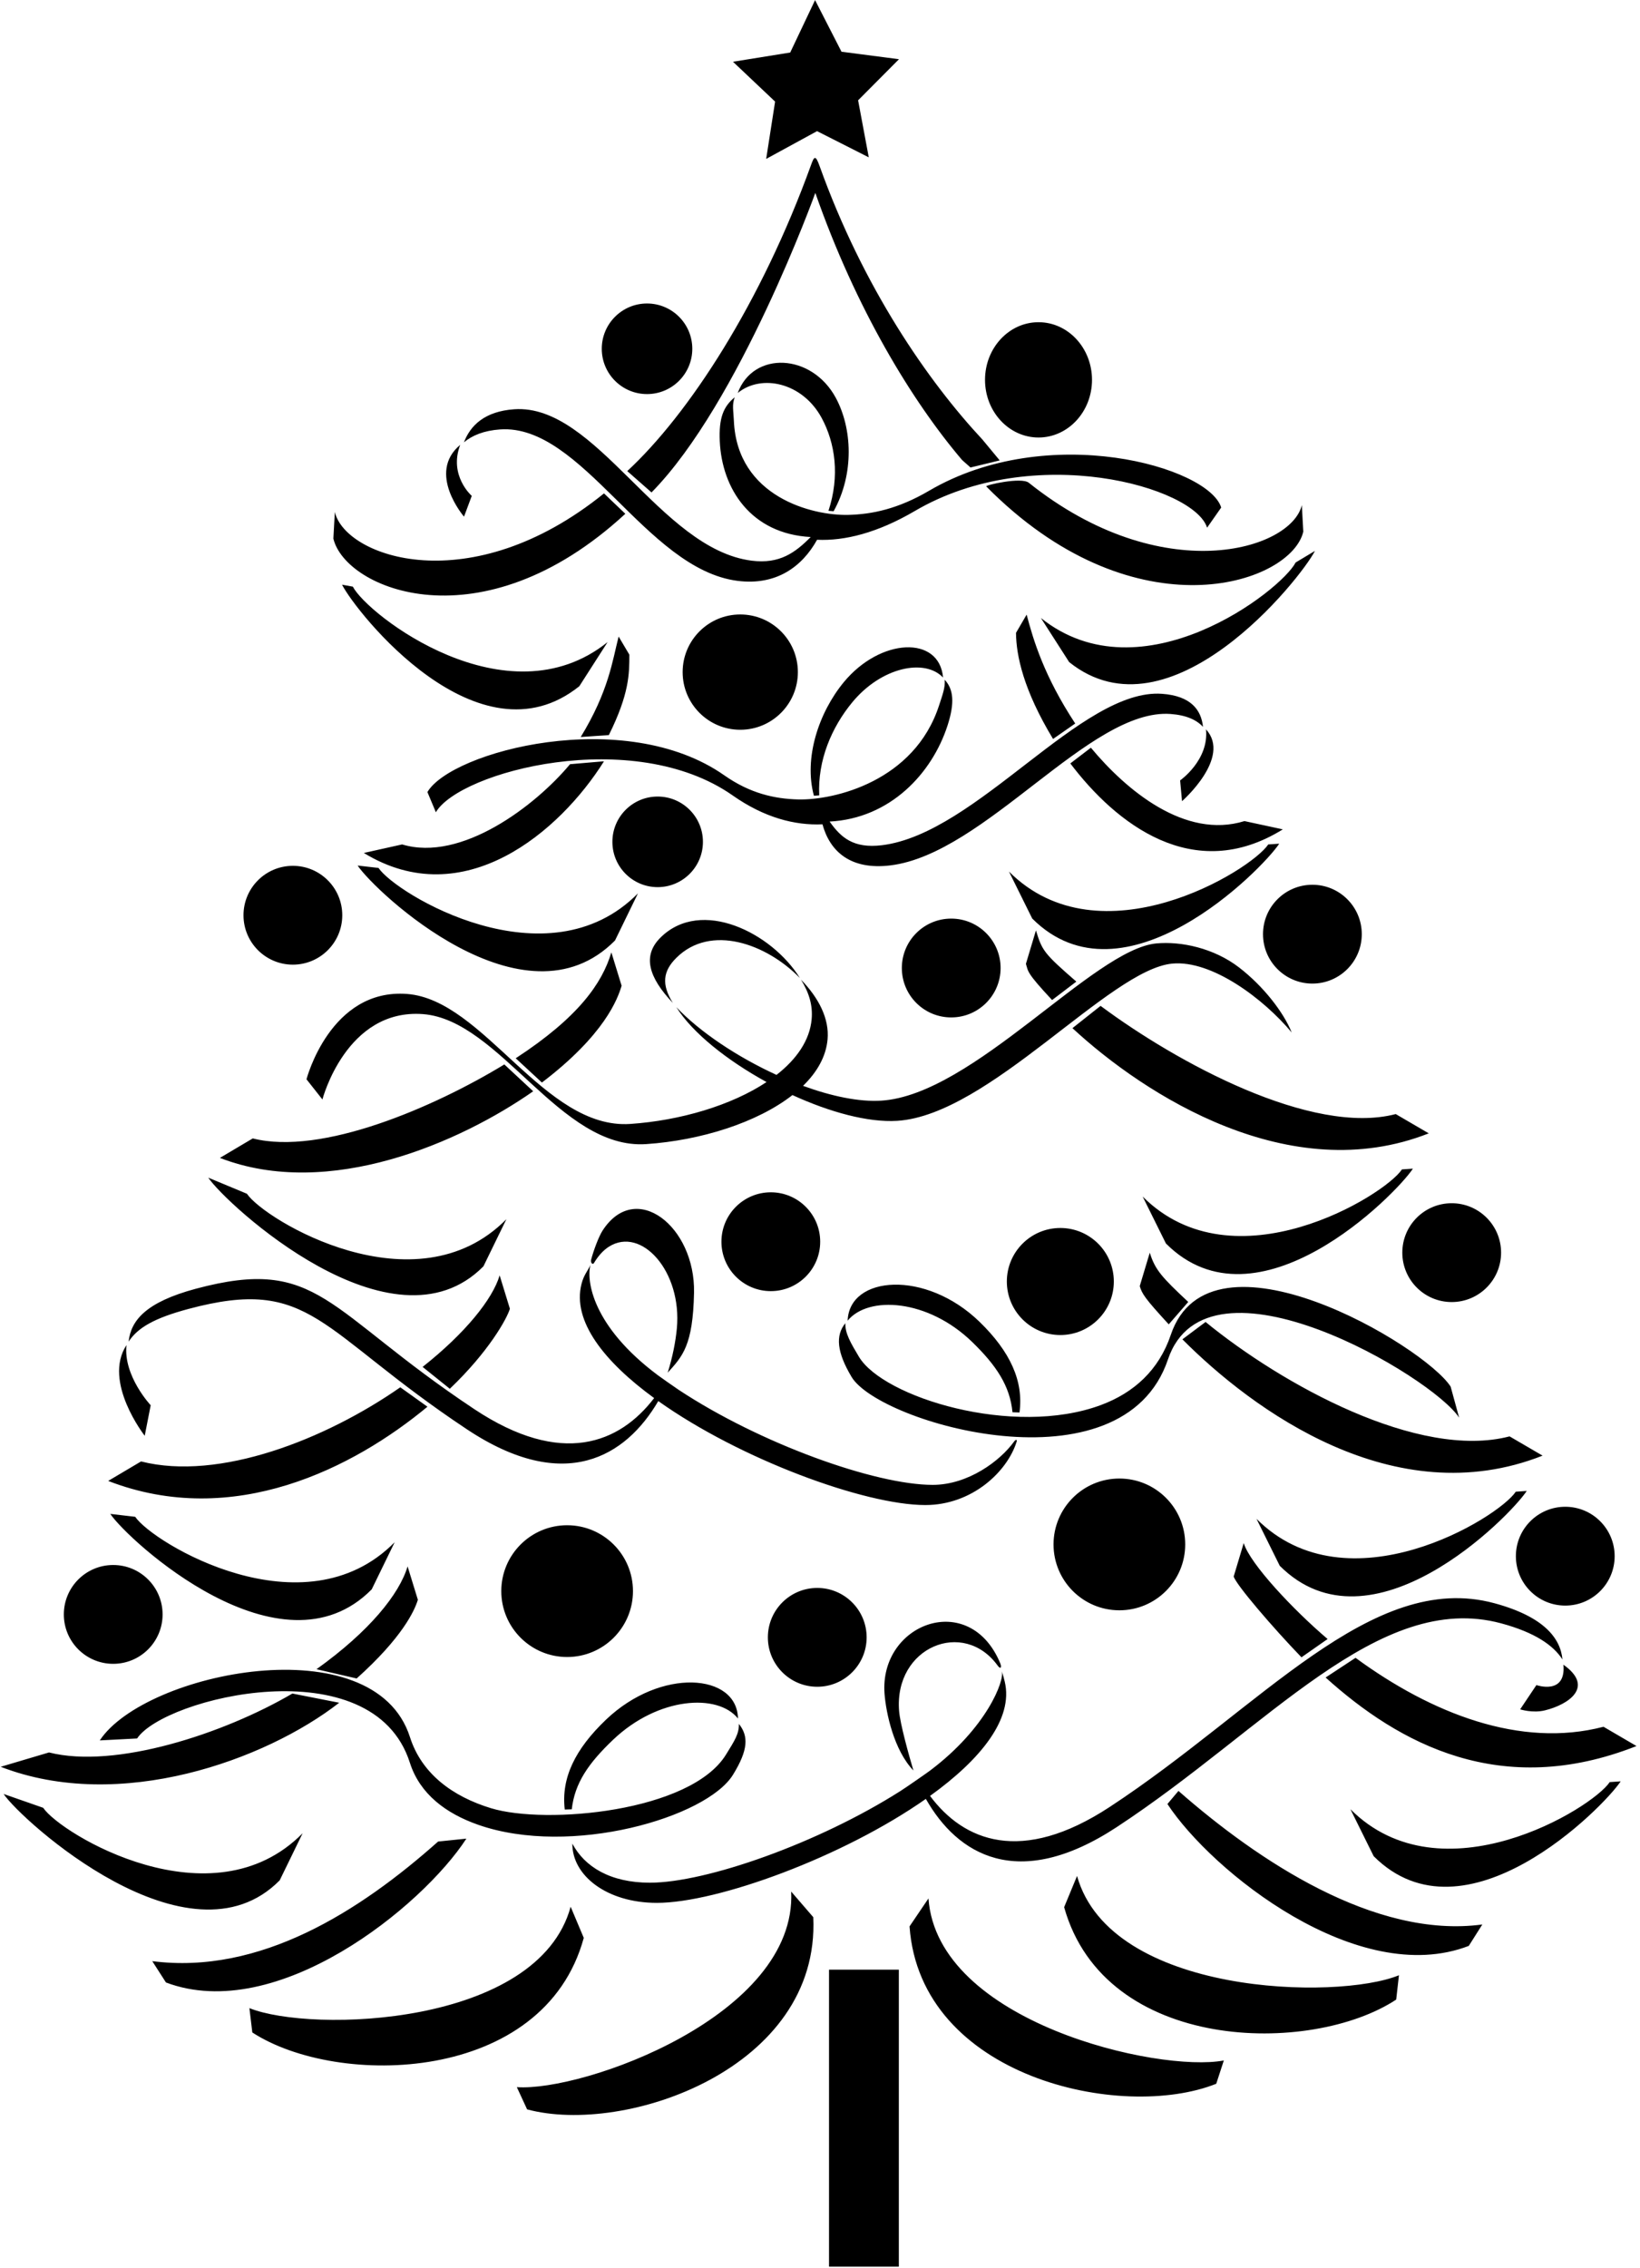 <?xml version="1.0" encoding="UTF-8"?>
<svg xmlns="http://www.w3.org/2000/svg" xmlns:xlink="http://www.w3.org/1999/xlink" width="440pt" height="608pt" viewBox="0 0 440 608" version="1.1">
<g id="surface1">
<path style=" stroke:none;fill-rule:nonzero;fill:rgb(0%,0%,0%);fill-opacity:1;" d="M 349.664 142.551 C 346.461 156.168 307.008 169.852 268.312 134.008 C 267.074 132.863 265.84 131.668 264.605 130.418 C 264.266 130.078 274.016 127.832 276.02 129.434 C 311.734 157.965 346.434 147.496 349.273 135.426 Z M 347.605 150.816 C 343.785 158.289 306.32 187.352 279.262 165.688 L 286.848 177.516 C 313.906 199.184 348.969 155.18 352.789 147.707 Z M 333.883 220.145 C 317.891 225.098 302.098 211.793 292.676 200.469 L 287.16 204.684 C 299.309 220.723 320.121 237.289 344.172 222.363 Z M 275.438 164.789 L 272.59 169.668 C 272.629 175.793 274.617 185.059 282.527 198.125 L 288.473 193.984 C 280.09 181.238 277.23 171.574 275.438 164.789 Z M 340.258 226.406 C 335.641 233.414 295.215 258.184 270.699 233.68 L 276.938 246.27 C 301.453 270.777 338.59 233.211 343.207 226.203 Z M 374.469 298.699 C 351.922 304.582 315.738 284.902 295.277 269.688 L 287.73 275.66 C 307.215 293.699 346.109 318.559 383.324 303.867 Z M 277.938 249.445 L 275.246 258.414 C 275.883 260.516 275.402 260.77 282.27 268.125 L 288.773 263.18 C 280.035 255.605 279.57 254.824 277.938 249.445 Z M 376.129 313.535 C 371.512 320.543 331.086 345.312 306.566 320.809 L 312.809 333.398 C 337.32 357.906 374.457 320.34 379.074 313.332 Z M 308.477 335.855 L 305.785 344.824 C 306.406 346.867 307.039 347.988 313.566 355.078 L 318.797 349.07 C 311.855 342.551 309.895 340.52 308.477 335.855 Z M 405.008 385.113 C 380.551 391.488 343.898 371.164 323.449 354.438 L 317.23 359.09 C 336.008 377.953 374.039 406 413.863 390.277 Z M 406.672 399.945 C 402.051 406.953 361.621 431.723 337.109 407.219 L 343.348 419.809 C 367.863 444.316 404.996 406.746 409.613 399.742 Z M 333.68 413.715 L 330.988 422.684 C 331.668 424.93 341.438 436.324 349.176 444.344 L 356.188 439.445 C 346.957 431.602 335.367 419.281 333.68 413.715 Z M 430.211 462.969 C 407.957 468.773 384.102 459.445 363.684 444.484 L 355.652 449.762 C 375.281 467.457 402.672 482.504 439.062 468.137 Z M 431.871 477.805 C 427.254 484.812 386.824 509.582 362.309 485.074 L 368.547 497.668 C 393.062 522.172 430.199 484.609 434.816 477.602 Z M 94.668 157.289 L 91.766 156.766 C 95.586 164.238 128.367 205.656 155.426 183.988 L 163.012 172.16 C 135.953 193.824 98.488 164.762 94.668 157.289 Z M 165.973 170.668 C 164.316 177.102 163.316 185.316 155.801 197.605 L 163.348 197.086 C 168.844 186.008 168.852 180.645 168.852 175.527 Z M 152.938 204.891 C 143.621 216.07 123.734 231.195 107.891 226.402 L 97.617 228.688 C 124.422 245.086 150.234 222.949 162.047 204.109 Z M 101.555 232.707 L 95.949 232.066 C 100.609 239.043 140.648 276.82 165.004 252.156 L 171.16 239.523 C 146.805 264.188 106.219 239.684 101.555 232.707 Z M 164.023 255.34 C 161.57 263.605 155.207 272.754 138.363 283.738 L 145.391 290.242 C 162.23 277.441 165.734 267.789 166.773 264.285 Z M 135.309 285.391 C 116.465 296.867 86.254 309.902 67.816 305.223 L 58.996 310.449 C 88.348 321.812 123.613 306.18 143.051 292.586 Z M 66.254 320.066 L 55.875 315.746 C 60.539 322.723 105.352 364.184 129.703 339.516 L 135.859 326.887 C 111.504 351.551 70.918 327.047 66.254 320.066 Z M 107.398 371.953 C 87.391 385.883 58.828 397.156 37.844 391.832 L 29.023 397.055 C 62.68 410.09 94.91 393.551 114.684 377.16 Z M 134.051 341.945 C 132.152 348.348 124.797 357.465 113.383 366.488 L 120.68 372.348 C 131.098 362.43 136.008 353.562 136.801 350.895 Z M 36.281 406.676 L 29.59 405.895 C 34.254 412.871 75.375 450.789 99.73 426.125 L 105.887 413.492 C 81.531 438.156 40.941 413.652 36.281 406.676 Z M 109.355 419.969 C 107.164 427.359 99.168 437.352 84.914 447.539 L 95.688 450.02 C 107.891 439.102 111.242 431.832 112.109 428.918 Z M 78.445 454.059 C 60.027 464.852 30.898 474.359 13.152 469.852 L 0.188 473.699 C 32.156 486.082 71.262 471.895 91.004 456.527 Z M 11.586 484.695 L 0.969 480.988 C 5.633 487.965 50.684 528.812 75.039 504.145 L 81.195 491.516 C 56.84 516.18 16.25 491.672 11.586 484.695 Z M 263.582 117.855 C 249.047 102.277 231.617 77.227 219.871 44.469 C 218.77 41.391 218.41 41.984 217.602 44.219 C 204.211 81.219 184.82 111.02 168.289 126.305 L 174.797 132.027 C 198.41 108.09 218.746 51.719 218.746 51.719 C 229.609 82.777 244.695 107.551 258.066 123.273 C 258.312 123.562 260.121 125.059 260.367 125.344 L 268.215 123.441 C 268.09 123.305 263.711 117.996 263.582 117.855 Z M 162.047 132.289 C 126.16 161.297 92.684 149.402 89.832 137.277 L 89.441 144.402 C 92.641 158 129.137 173.379 167.77 137.754 Z M 117.547 493.738 C 96.531 512.426 69.777 529.523 40.852 525.809 L 44.523 531.527 C 74.316 542.77 113.277 511.219 125.121 492.965 Z M 153.102 511.223 C 144.328 543.355 83.434 545.074 66.914 538.406 L 67.695 544.93 C 90.605 559.816 145.93 558.734 156.621 519.57 Z M 316.172 480.168 L 313.211 483.68 C 325.176 501.855 364.344 533.156 394.062 521.719 L 397.699 515.977 C 368.797 519.879 337.312 498.719 316.172 480.168 Z M 288.965 502.969 L 285.5 511.34 C 296.445 550.43 351.773 551.148 374.59 536.113 L 375.328 529.59 C 358.852 536.363 297.945 535.043 288.965 502.969 Z M 218.191 514.012 L 212.27 507.156 C 213.832 540.426 156.438 560.84 138.664 559.59 L 141.418 565.551 C 167.801 572.648 220.098 554.559 218.191 514.012 Z M 249.102 508.992 L 244.023 516.492 C 246.883 556.988 300.938 568.82 326.309 558.684 L 328.344 552.438 C 310.84 555.762 251.449 542.219 249.102 508.992 Z M 226.387 182.895 C 219.66 191.051 215.605 203.266 218.371 213.359 C 218.848 213.336 219.32 213.289 219.793 213.246 C 219.336 203.902 223.078 195.062 228.652 188.305 C 236.469 178.836 248.109 176.469 253.016 181.656 C 252.012 170.297 236.184 171.023 226.387 182.895 Z M 311.77 186.02 C 290.156 184.457 262.113 223.488 236.641 226.613 C 228.871 227.566 225.539 224.449 222.582 220.273 C 238.855 219.422 250.047 207.352 254.207 194.551 C 256.191 188.438 255.82 184.762 253.449 182.254 C 253.633 184.336 252.887 186.234 251.941 189.141 C 245.34 209.449 223.844 214.578 214.152 214.34 C 207.844 214.184 201.262 212.742 194.328 207.879 C 167.629 189.141 121.086 201.438 114.672 212.363 L 116.938 217.773 C 123.352 206.844 169.895 194.551 196.594 213.285 C 204.977 219.168 213.172 221.352 220.66 221.008 C 222.664 228.309 228.215 233.332 238.906 232.02 C 264.383 228.898 292.422 189.867 314.031 191.426 C 318.297 191.734 321.051 193.023 322.754 194.879 C 322.293 190.309 319.469 186.574 311.77 186.02 Z M 323.562 195.555 C 324.395 203.809 316.617 209.242 316.617 209.242 L 317.129 214.809 C 317.129 214.809 330.5 203.105 323.562 195.555 Z M 224.207 106.605 C 217.75 94.734 202.121 94.008 197.926 105.367 C 204.289 100.18 215.27 102.547 220.422 112.016 C 224.094 118.773 225.355 127.613 222.27 136.961 C 222.727 137.004 223.188 137.047 223.656 137.07 C 229.266 126.977 228.641 114.762 224.207 106.605 Z M 249.242 131.59 C 240.938 136.453 233.953 137.895 227.598 138.051 C 217.84 138.289 197.789 133.16 196.895 112.852 C 196.77 109.945 196.352 108.602 197.121 106.516 C 194.039 109.023 192.84 112.152 193.109 118.262 C 193.672 131.062 201.469 143.133 217.504 143.984 C 213.371 148.16 209.164 151.277 201.664 150.324 C 177.062 147.203 160 108.168 137.949 109.73 C 130.09 110.285 126.219 114.02 124.473 118.59 C 126.695 116.734 129.812 115.445 134.16 115.137 C 156.215 113.578 173.277 152.609 197.879 155.734 C 208.199 157.043 215.164 152.02 219.219 144.719 C 226.609 145.062 235.422 142.879 245.457 136.996 C 277.422 118.262 320.508 130.559 323.852 141.484 L 327.637 136.078 C 324.297 125.148 281.211 112.852 249.242 131.59 Z M 123.473 119.266 C 114.41 126.82 124.492 138.52 124.492 138.52 L 126.57 132.953 C 126.57 132.953 120.32 127.52 123.473 119.266 Z M 162.594 461.059 C 154.242 469.023 150.527 476.754 151.52 485.16 C 152.145 485.156 152.773 485.121 153.402 485.102 C 154.195 478.062 157.871 472.758 164.469 466.469 C 176.582 454.922 192.586 453.973 197.988 460.754 C 197.785 448.633 177.312 447.031 162.594 461.059 Z M 198.242 462.203 C 198.289 464.922 197.07 466.711 194.781 470.426 C 185.309 485.82 146.461 489.285 131.734 484.805 C 121.43 481.668 113.121 475.559 109.988 465.742 C 100.395 435.68 38.867 448.285 26.773 466.625 L 36.785 466.105 C 43.988 455.176 100 441.383 109.965 472.609 C 112.633 480.973 119.609 486.219 128.332 489.262 C 153.18 497.93 189.609 487.285 196.656 475.836 C 200.75 469.184 200.875 465.508 198.242 462.203 Z M 400.883 429.832 C 367.945 420.961 338.188 457.938 297.711 484.48 C 273.977 500.043 258.547 493.594 249.523 481.508 C 263.02 471.801 271.965 460.883 269.562 450.855 C 269.355 449.992 269.129 449.176 268.887 448.402 C 268.848 448.281 268.812 448.164 268.773 448.051 C 269.578 450.527 264.746 463.27 249.523 474.719 C 248.551 475.453 243.109 479.223 241.648 480.152 C 219.605 494.176 189.453 504.777 174.363 504.777 C 163.734 504.777 156.852 500.516 153.562 494.309 C 153.48 502.797 162.738 510.184 176.234 510.184 C 192.477 510.184 226.152 497.91 248.398 482.305 C 256.801 497.121 272.977 507.336 299.586 489.887 C 340.062 463.344 369.82 426.367 402.758 435.242 C 411.855 437.691 416.797 441.176 419.195 444.93 C 418.68 439.273 414.27 433.438 400.883 429.832 Z M 419.453 446.328 C 420.207 454.586 412.207 451.793 412.207 451.793 L 407.844 458.301 C 407.844 458.301 411.223 459.387 414.547 458.559 C 420.797 457.008 427.906 452.309 419.453 446.328 Z M 268.309 445.832 C 260.027 426.148 235.867 435.266 237.316 454.137 C 237.707 459.227 239.816 469.227 245.062 474.691 C 243.828 470.516 241.488 462.219 241.215 458.66 C 239.902 441.551 258.543 433.945 267.684 446.59 C 268.434 447.629 268.859 447.141 268.309 445.832 Z M 179.137 368.035 C 183.141 363.613 185.914 360.75 186.203 346.59 C 186.562 328.785 170.504 316.203 161.641 329.973 C 160.633 331.539 159.238 335.289 158.602 337.719 C 158.391 338.527 158.996 339.227 159.355 338.629 C 160.578 336.598 161.926 335.176 163.336 334.273 C 172.074 328.699 183.047 340.891 181.59 356.215 C 181.25 359.77 180.445 363.859 179.137 368.035 Z M 33.938 360.633 C 27.473 370.465 38.828 384.949 38.828 384.949 L 40.43 376.766 C 40.43 376.766 33.035 368.891 33.938 360.633 Z M 262.805 354.398 C 248.348 340.367 227.84 341.973 227.418 354.09 C 232.945 347.312 248.93 348.258 260.832 359.805 C 267.316 366.098 270.977 371.605 271.641 378.645 C 272.27 378.664 272.895 378.699 273.523 378.703 C 274.668 370.293 271.012 362.359 262.805 354.398 Z M 272.062 386.512 C 268.348 391.676 259.746 398.113 250.238 398.113 C 234.828 398.113 203.91 387.059 182.027 372.594 C 181.059 371.953 177.215 369.25 176.547 368.754 C 158.789 355.516 157.297 343.246 158.426 339.148 C 157.598 340.879 156.629 341.859 156.027 344.191 C 153.438 354.219 162.188 365.141 175.5 374.844 C 166.258 386.934 150.715 393.383 127.262 377.816 C 87.273 351.273 85.625 336.664 52.527 345.535 C 39.074 349.145 35.125 354.055 34.504 359.711 C 36.973 355.953 41.41 353.395 50.555 350.945 C 83.652 342.074 85.297 356.684 125.289 383.227 C 151.578 400.676 167.938 390.461 176.613 375.645 C 198.574 391.25 232.027 403.523 248.266 403.523 C 260.793 403.523 270.254 394.578 272.758 386.527 C 272.953 385.902 272.496 385.902 272.062 386.512 Z M 389.195 371.77 C 382.188 360.84 324.656 326.66 314.117 357.887 C 310.93 367.336 304.219 373.426 295.344 376.719 C 271.867 385.426 236.949 374.652 230.445 363.766 C 228.227 360.047 226.703 357.48 226.801 354.766 C 224.105 358.066 224.504 362.523 228.473 369.176 C 235.902 381.609 301.203 400.492 313.352 364.488 C 323.891 333.262 384.469 369.176 391.477 380.105 Z M 177.203 251.379 C 172.305 256.234 173.984 262.016 180.52 268.906 C 177.414 263.93 177.867 260.363 181.477 256.789 C 190.699 247.652 205.645 253.039 214.602 262.215 C 207.09 250.117 188.133 240.555 177.203 251.379 Z M 332.438 259.391 C 325.684 254.188 316.855 252.328 310.25 252.941 C 293.406 254.504 261.109 293.535 236.461 295.098 C 230.465 295.477 223.047 293.906 215.449 291.129 C 219.223 287.457 221.629 283.258 222.031 278.648 C 222.512 273.184 219.723 267.598 214.902 262.66 C 217.141 266.27 218.074 269.652 217.762 273.238 C 217.262 278.922 213.73 283.98 208.332 288.195 C 197.863 283.406 187.809 276.727 181.453 270.027 C 185.746 276.895 195.07 284.309 205.66 290.113 C 196.191 296.391 182.453 300.438 169.09 301.344 C 145.996 302.902 129.848 268.055 109.219 266.492 C 88.59 264.93 82.23 289.371 82.23 289.371 L 86.504 294.781 C 86.504 294.781 92.863 270.34 113.492 271.898 C 134.121 273.461 150.27 308.312 173.359 306.75 C 188.043 305.758 203.176 300.973 212.605 293.605 C 222.551 298.156 232.867 301.004 240.73 300.508 C 265.379 298.945 297.68 259.91 314.52 258.352 C 325.133 257.367 339.023 267.789 346.555 276.824 C 344.352 271.359 338.945 264.406 332.438 259.391 Z M 198.605 164.746 C 190.07 164.746 183.148 171.664 183.148 180.203 C 183.148 188.738 190.07 195.66 198.605 195.66 C 207.145 195.66 214.062 188.738 214.062 180.203 C 214.062 171.664 207.145 164.746 198.605 164.746 Z M 278.625 86.387 C 270.699 86.387 264.273 93.305 264.273 101.844 C 264.273 110.379 270.699 117.301 278.625 117.301 C 286.551 117.301 292.977 110.379 292.977 101.844 C 292.977 93.305 286.551 86.387 278.625 86.387 Z M 176.441 213.566 C 169.734 213.566 164.301 219.004 164.301 225.711 C 164.301 232.414 169.734 237.855 176.441 237.855 C 183.148 237.855 188.59 232.414 188.59 225.711 C 188.59 219.004 183.148 213.566 176.441 213.566 Z M 255.203 246.289 C 247.887 246.289 241.957 252.223 241.957 259.539 C 241.957 266.855 247.887 272.785 255.203 272.785 C 262.52 272.785 268.453 266.855 268.453 259.539 C 268.453 252.223 262.52 246.289 255.203 246.289 Z M 284.48 329.238 C 276.555 329.238 270.129 335.664 270.129 343.59 C 270.129 351.516 276.555 357.941 284.48 357.941 C 292.406 357.941 298.832 351.516 298.832 343.59 C 298.832 335.664 292.406 329.238 284.48 329.238 Z M 206.805 319.672 C 199.484 319.672 193.555 325.605 193.555 332.922 C 193.555 340.238 199.484 346.168 206.805 346.168 C 214.121 346.168 220.051 340.238 220.051 332.922 C 220.051 325.605 214.121 319.672 206.805 319.672 Z M 152.156 408.938 C 142.402 408.938 134.492 416.844 134.492 426.602 C 134.492 436.355 142.402 444.266 152.156 444.266 C 161.91 444.266 169.82 436.355 169.82 426.602 C 169.82 416.844 161.91 408.938 152.156 408.938 Z M 219.262 425.746 C 211.945 425.746 206.012 431.676 206.012 438.996 C 206.012 446.312 211.945 452.242 219.262 452.242 C 226.578 452.242 232.512 446.312 232.512 438.996 C 232.512 431.676 226.578 425.746 219.262 425.746 Z M 300.32 396.414 C 290.566 396.414 282.656 404.32 282.656 414.078 C 282.656 423.836 290.566 431.742 300.32 431.742 C 310.078 431.742 317.984 423.836 317.984 414.078 C 317.984 404.32 310.078 396.414 300.32 396.414 Z M 173.594 81.371 C 166.887 81.371 161.449 86.809 161.449 93.516 C 161.449 100.223 166.887 105.66 173.594 105.66 C 180.301 105.66 185.738 100.223 185.738 93.516 C 185.738 86.809 180.301 81.371 173.594 81.371 Z M 78.578 232.141 C 71.262 232.141 65.328 238.07 65.328 245.387 C 65.328 252.703 71.262 258.637 78.578 258.637 C 85.895 258.637 91.828 252.703 91.828 245.387 C 91.828 238.07 85.895 232.141 78.578 232.141 Z M 389.48 322.602 C 382.164 322.602 376.23 328.531 376.23 335.848 C 376.23 343.164 382.164 349.098 389.48 349.098 C 396.797 349.098 402.73 343.164 402.73 335.848 C 402.73 328.531 396.797 322.602 389.48 322.602 Z M 30.371 419.598 C 23.055 419.598 17.125 425.531 17.125 432.848 C 17.125 440.164 23.055 446.094 30.371 446.094 C 37.688 446.094 43.621 440.164 43.621 432.848 C 43.621 425.531 37.688 419.598 30.371 419.598 Z M 419.949 403.984 C 412.633 403.984 406.699 409.914 406.699 417.234 C 406.699 424.551 412.633 430.48 419.949 430.48 C 427.266 430.48 433.199 424.551 433.199 417.234 C 433.199 409.914 427.266 403.984 419.949 403.984 Z M 352.105 237.215 C 344.789 237.215 338.855 243.145 338.855 250.465 C 338.855 257.777 344.789 263.711 352.105 263.711 C 359.422 263.711 365.355 257.777 365.355 250.465 C 365.355 243.145 359.422 237.215 352.105 237.215 Z M 222.418 528.09 L 222.418 607.719 L 241.152 607.719 L 241.152 528.09 Z M 241.191 15.875 L 225.77 13.871 L 218.676 0.031 L 212.008 14.082 L 196.652 16.555 L 207.953 27.238 L 205.559 42.605 L 219.211 35.16 L 233.086 42.188 L 230.223 26.898 L 241.191 15.875 "/>
</g>
</svg>
